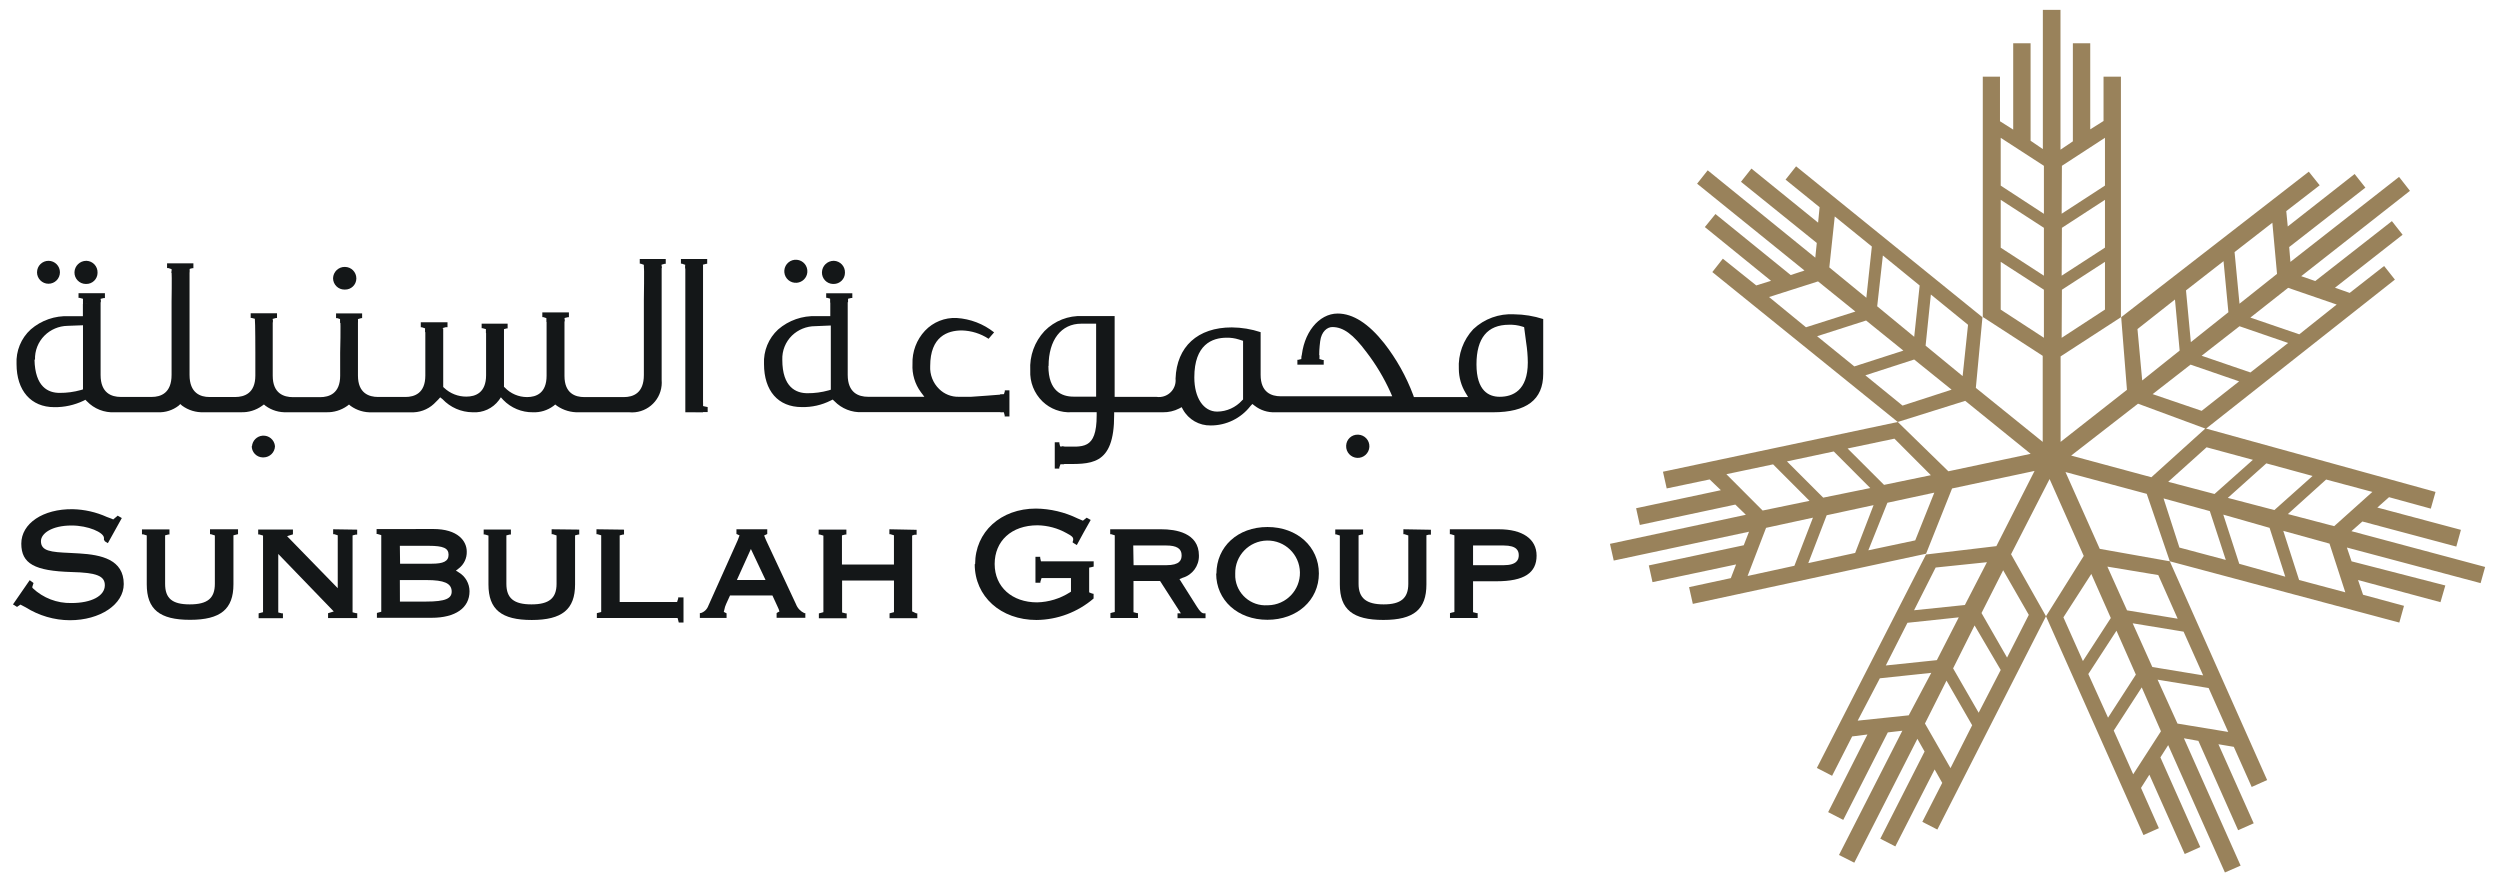 <svg width="154" height="54" viewBox="0 0 154 54" fill="none" xmlns="http://www.w3.org/2000/svg">
<path d="M143.785 32.412L140.933 31.665L143.29 29.539L146.138 30.302L143.785 32.412ZM141.624 35.727L140.65 32.7L143.497 33.487L144.471 36.488L141.624 35.727ZM137.937 34.729L136.954 31.701L139.806 32.515L140.773 35.523L137.937 34.729ZM134.252 33.73L133.274 30.702L136.126 31.485L137.109 34.492L134.252 33.73ZM135.926 27.553L138.778 28.325L136.414 30.43L133.562 29.679L135.926 27.553ZM142.454 29.319L140.101 31.42L137.233 30.669L139.606 28.543L142.454 29.319ZM130.026 38.069L128.307 40.721L127.106 38.029L128.825 35.356L130.026 38.069ZM132.95 35.424L134.144 38.112L131.025 37.597L129.814 34.904L132.95 35.424ZM135.714 41.603L132.583 41.088L131.373 38.395L134.509 38.91L135.714 41.603ZM137.258 45.087L134.133 44.572L132.907 41.868L136.052 42.383L137.258 45.087ZM131.405 47.696L130.206 45.004L131.931 42.343L133.114 45.047L131.405 47.696ZM128.64 41.52L130.375 38.852L131.569 41.556L129.855 44.208L128.64 41.52ZM123.244 11.434V8.49L125.905 10.215V13.171L123.244 11.434ZM123.244 15.258V12.309L125.905 14.034V16.983L123.244 15.258ZM123.244 19.073V16.129L125.905 17.847V20.807L123.244 19.073ZM124.974 37.876L123.635 40.507L122.061 37.763L123.395 35.127L124.974 37.876ZM121.885 43.904L120.311 41.171L121.634 38.526L123.244 41.27L121.885 43.904ZM120.151 47.316L118.577 44.568L119.904 41.927L121.485 44.675L120.151 47.316ZM117.578 44.064L114.433 44.392L115.799 41.783L118.966 41.448L117.578 44.064ZM117.499 38.364L120.66 38.029L119.31 40.665L116.165 40.993L117.499 38.364ZM119.236 34.96L122.396 34.632L121.037 37.268L117.906 37.592L119.236 34.96ZM117.978 33.287L115.09 33.899L116.264 30.97L119.153 30.347L117.978 33.287ZM111.39 34.688L112.524 31.739L115.412 31.116L114.278 34.061L111.39 34.688ZM107.652 35.48L108.79 32.515L111.678 31.888L110.535 34.852L107.652 35.48ZM106.345 29.211L109.222 28.604L111.467 30.853L108.578 31.449L106.345 29.211ZM112.96 27.81L115.209 30.064L112.31 30.655L110.076 28.422L112.96 27.81ZM116.696 27.022L118.941 29.272L116.057 29.868L113.813 27.627L116.696 27.022ZM120.898 23.167L118.617 21.293L118.941 18.142L121.231 20.007L120.898 23.167ZM117.196 24.984L114.906 23.12L117.913 22.146L120.219 24.004L117.196 24.984ZM111.934 20.711L114.951 19.743L117.247 21.597L114.226 22.571L111.934 20.711ZM108.974 18.297L111.991 17.334L114.292 19.192L111.248 20.16L108.974 18.297ZM113.021 13.333L115.306 15.186L114.967 18.342L112.686 16.473L113.021 13.333ZM115.985 15.737L118.251 17.586L117.915 20.747L115.635 18.868L115.985 15.737ZM127.014 17.847L129.666 16.129V19.069L126.998 20.81L127.014 17.847ZM127.014 14.034L129.666 12.309V15.254L126.998 16.983L127.014 14.034ZM127.014 10.213L129.666 8.487V11.432L126.998 13.166L127.014 10.213ZM133.978 18.45L134.266 21.595L131.96 23.437L131.668 20.27L133.978 18.45ZM136.97 16.088L137.269 19.233L134.956 21.075L134.657 17.888L136.97 16.088ZM139.977 13.72L140.265 16.871L137.953 18.709L137.649 15.528L139.977 13.72ZM140.949 17.73L143.94 18.76L141.635 20.594L138.623 19.563L140.949 17.73ZM138.627 22.944L135.62 21.914L137.953 20.096L140.949 21.127L138.627 22.944ZM135.622 25.308L132.601 24.278L134.938 22.461L137.93 23.491L135.622 25.308ZM153.084 34.924L144.847 32.72L145.522 32.124L151.309 33.669L151.593 32.639L146.444 31.265L147.164 30.626L149.737 31.332L150.029 30.302L135.856 26.39L132.525 29.398L127.583 28.064L131.702 24.867L135.881 26.413L147.526 17.224L146.862 16.385L144.741 18.043L143.835 17.723L148 14.46L147.341 13.621L142.62 17.312L141.754 17.013L148.453 11.756L147.782 10.897L141.09 16.133L141.014 15.218L145.708 11.558L145.045 10.719L140.926 13.951L140.834 13.004L142.892 11.414L142.222 10.575L130.665 19.539L131.02 24.013L126.933 27.22V21.954L130.649 19.541V4.724H129.578V7.453L128.759 7.968V2.666H127.689V8.706L126.926 9.221V0.608H125.84V9.185L125.084 8.67V2.666H124.013V7.984L123.199 7.469V4.724H122.14V19.525L125.831 21.919V27.22L121.712 23.893L122.119 19.543L110.639 10.246L109.991 11.065L112.087 12.764L111.995 13.715L107.888 10.384L107.244 11.198L111.914 14.966L111.822 15.872L105.195 10.492L104.541 11.315L111.156 16.664L110.306 16.943L105.672 13.184L105.018 13.987L109.096 17.298L108.185 17.582L106.127 15.935L105.479 16.759L116.903 25.994L121.058 24.692L125.089 27.956L120.019 29.031L116.903 25.994L102.438 29.058L102.669 30.088L105.315 29.533L106.005 30.196L100.784 31.307L101.012 32.338L106.896 31.082L107.544 31.71L99.174 33.501L99.406 34.531L107.739 32.754L107.415 33.588L101.567 34.83L101.794 35.86L106.943 34.769L106.619 35.613L104.046 36.168L104.278 37.199L118.646 34.11L120.248 30.09L125.329 29.009L122.976 33.642L118.642 34.157L111.919 47.305L112.857 47.789L114.092 45.364L115.034 45.245L112.614 50.027L113.545 50.506L116.289 45.116L117.184 45.013L113.282 52.667L114.224 53.142L118.111 45.512L118.554 46.295L115.826 51.664L116.752 52.139L119.173 47.397L119.641 48.225L118.415 50.625L119.341 51.1L126.033 37.961L123.881 34.142L126.254 29.508L128.359 34.245L126.033 37.961L132.037 51.439L132.988 51.017L131.886 48.535L132.401 47.721L134.579 52.607L135.537 52.179L133.08 46.655L133.56 45.899L137.055 53.745L138.022 53.322L134.529 45.478L135.42 45.638L137.869 51.142L138.828 50.715L136.655 45.845L137.602 46.005L138.704 48.477L139.655 48.05L133.659 34.576L129.344 33.809L127.234 29.078L132.239 30.421L133.661 34.576L147.798 38.35L148.086 37.32L145.564 36.636L145.256 35.73L150.333 37.095L150.632 36.065L144.856 34.578L144.568 33.728L152.805 35.921L153.084 34.924Z" fill="#99825B"/>
<path d="M2.065 35.914C2.043 35.901 2.022 35.885 2.004 35.867C2.004 35.867 1.908 35.799 1.829 35.739L0.799 37.232L1.051 37.387C1.069 37.376 1.087 37.363 1.102 37.347L1.258 37.243L1.586 37.414C2.4 37.925 3.343 38.202 4.303 38.206C6.168 38.206 7.623 37.232 7.623 35.977C7.623 34.463 6.233 34.175 4.89 34.092L4.303 34.06C3.12 34.009 2.522 33.948 2.522 33.334C2.522 32.866 3.185 32.371 4.407 32.371C5.437 32.371 6.393 32.799 6.404 33.134V33.165V33.206C6.402 33.224 6.402 33.239 6.404 33.258C6.429 33.282 6.447 33.311 6.46 33.345L6.645 33.458C6.78 33.215 7.38 32.144 7.504 31.912L7.248 31.764C7.236 31.78 7.221 31.793 7.207 31.804L7.088 31.901L6.976 31.998L6.847 31.942L6.584 31.845C5.923 31.546 5.21 31.384 4.483 31.366C2.65 31.341 1.312 32.245 1.312 33.487C1.312 34.728 2.139 35.169 4.4 35.237C5.945 35.273 6.458 35.473 6.458 36.051C6.458 36.71 5.635 37.147 4.4 37.147C3.516 37.167 2.659 36.839 2.016 36.231L1.984 36.17" fill="#141718"/>
<path d="M12.936 32.603V32.907H12.992L13.235 32.983V33.143V35.963C13.235 36.85 12.787 37.23 11.69 37.23C10.594 37.23 10.171 36.85 10.171 35.963V33.188V32.976L10.371 32.925H10.439V32.61H8.745V32.913H8.813L9.04 32.981V33.14V35.993C9.04 37.538 9.832 38.181 11.707 38.181C13.584 38.181 14.38 37.527 14.38 35.993V32.976L14.663 32.904V32.601H12.936V32.603Z" fill="#141718"/>
<path d="M11.656 16.776V16.569L11.841 16.522H11.913V16.223H10.291V16.511H10.363L10.57 16.578V16.727V16.81" fill="#141718"/>
<path d="M16.797 19.856V19.644L17.003 19.588H17.064V19.296H15.442V19.584H15.499L15.726 19.644V19.881" fill="#141718"/>
<path d="M27.274 20.418V20.207L27.459 20.155H27.566V19.851H25.92V20.16H25.987L26.188 20.227V20.371V20.459" fill="#141718"/>
<path d="M22.05 19.856V19.656L22.246 19.599H22.307V19.307H20.701V19.595H20.768L20.953 19.656V19.804V19.892" fill="#141718"/>
<path d="M40.754 16.515V16.304L40.938 16.252H41.01V15.953H39.409V16.241H39.46L39.667 16.313V16.457V16.54" fill="#141718"/>
<path d="M43.302 16.515V16.304L43.502 16.252H43.563V15.953H41.945V16.241C41.963 16.243 41.984 16.243 42.002 16.241L42.213 16.313V16.457V16.54" fill="#141718"/>
<path d="M52.24 18.614V18.402L52.436 18.355H52.503V18.067H50.893V18.346H50.953L51.154 18.402V18.551V18.639" fill="#141718"/>
<path d="M31.019 20.483V20.283L31.21 20.231H31.27V19.939H29.669V20.218C29.687 20.22 29.707 20.22 29.725 20.218L29.932 20.274V20.429V20.517" fill="#141718"/>
<path d="M61.636 25.396H61.837L61.888 25.587V25.654H62.181V24.044H61.897C61.895 24.064 61.895 24.084 61.897 24.105L61.837 24.3H61.688H61.605" fill="#141718"/>
<path d="M65.515 27.501H65.304L65.257 27.306V27.245H64.973V28.867H65.252V28.799L65.324 28.599H65.466H65.549" fill="#141718"/>
<path d="M80.182 21.905V22.112L79.975 22.164H79.919V22.463H81.541V22.175H81.48L81.273 22.114V21.97V21.878" fill="#141718"/>
<path d="M34.777 19.799V19.588L34.977 19.541H35.045V19.242H33.407V19.534H33.468L33.675 19.602V19.833" fill="#141718"/>
<path d="M6.2 18.614V18.407L6.396 18.36H6.463V18.061H4.837V18.349H4.904L5.111 18.405V18.74" fill="#141718"/>
<path d="M20.522 32.603V32.907H20.594L20.805 32.974V36.233L17.685 33.03C17.685 33.03 18.009 32.922 18.045 32.918V32.619H15.904V32.922H15.971L16.203 32.99V33.161V37.491V37.711L15.931 37.783V38.083H17.429V37.783C17.406 37.786 17.384 37.786 17.361 37.783L17.141 37.727V34.124L20.56 37.666L20.209 37.774V38.074H22.006V37.774C21.984 37.777 21.961 37.777 21.939 37.774L21.718 37.718V33.192V32.981L21.925 32.929C21.95 32.936 21.977 32.936 22.002 32.929V32.626L20.522 32.603Z" fill="#141718"/>
<path d="M24.631 35.732H26.278C27.36 35.732 27.796 35.932 27.823 36.402C27.848 36.87 27.447 37.057 26.242 37.057H24.636L24.631 35.732ZM24.631 33.622H26.413C27.308 33.622 27.632 33.766 27.632 34.173C27.632 34.58 27.303 34.724 26.602 34.724H24.645L24.631 33.622ZM23.198 32.592V32.896H23.259L23.486 32.963V33.134V33.166V37.464V37.684L23.218 37.757V38.056H26.59C28.052 38.056 28.923 37.448 28.923 36.423C28.921 35.948 28.673 35.509 28.268 35.264L28.084 35.152L28.268 35.008C28.585 34.763 28.765 34.38 28.752 33.977C28.752 33.334 28.212 32.587 26.694 32.587L23.198 32.592Z" fill="#141718"/>
<path d="M33.98 32.603V32.907H34.052L34.284 32.983V35.964C34.284 36.85 33.825 37.23 32.738 37.23C31.652 37.23 31.193 36.85 31.193 35.964V32.979L31.404 32.927H31.472V32.619H29.794V32.922H29.861L30.089 32.99V36.002C30.089 37.547 30.887 38.191 32.756 38.191C34.626 38.191 35.424 37.536 35.424 36.002V33.19V32.979L35.624 32.927H35.681V32.623L33.98 32.603Z" fill="#141718"/>
<path d="M36.742 32.603V32.907H36.802L37.034 32.974V33.145V37.475V37.696L36.766 37.768V38.067H41.74C41.74 38.067 41.807 38.314 41.812 38.346H42.104V36.8H41.776C41.778 36.823 41.778 36.845 41.776 36.868L41.708 37.084H38.172V33.192V32.981L38.373 32.929H38.44V32.626L36.742 32.603Z" fill="#141718"/>
<path d="M43.308 24.793V25.013C43.308 25.013 43.56 25.074 43.592 25.074V25.382H42.845" fill="#141718"/>
<path d="M46.255 33.818L47.157 35.727H45.392L46.255 33.818ZM45.365 32.603V32.895L45.556 32.978L45.452 33.257L45.421 33.329C45.421 33.329 45.421 33.329 43.635 37.313C43.559 37.527 43.388 37.695 43.172 37.765C43.151 37.767 43.131 37.767 43.111 37.765V38.064H44.757C44.757 37.941 44.757 37.864 44.757 37.781L44.586 37.693L44.663 37.378L44.735 37.194L44.971 36.679H47.58L47.884 37.338L47.967 37.522L48.014 37.666L47.886 37.734C47.873 37.749 47.857 37.761 47.839 37.77C47.841 37.792 47.841 37.815 47.839 37.837V38.058H49.609V37.77H49.548C49.312 37.659 49.126 37.464 49.033 37.219C49.009 37.171 47.2 33.3 47.2 33.3L47.128 33.129L47.072 32.985L47.263 32.893V32.601H45.365V32.603Z" fill="#141718"/>
<path d="M54.786 32.603V32.907H54.846L55.067 32.974V34.776H51.864V32.979L52.071 32.927H52.138C52.138 32.824 52.138 32.747 52.138 32.623H50.429V32.927H50.501L50.721 32.994V37.493V37.709C50.721 37.709 50.485 37.781 50.442 37.786V38.085H52.156C52.161 37.986 52.161 37.885 52.156 37.786C52.138 37.788 52.118 37.788 52.1 37.786L51.873 37.729V35.763H55.069V37.489V37.709L54.797 37.781V38.08H56.506V37.781H56.439L56.187 37.662V37.502V33.188V32.988L56.331 32.94H56.392H56.464V32.637L54.786 32.603Z" fill="#141718"/>
<path d="M60.043 34.756C60.043 36.742 61.645 38.191 63.853 38.191C65.142 38.177 66.386 37.709 67.365 36.868V36.58C67.288 36.58 67.092 36.488 67.092 36.488V34.965L67.248 34.933L67.371 34.902V34.578H64.123L64.076 34.371C64.081 34.346 64.081 34.324 64.076 34.299H63.784V35.896H64.087C64.09 35.876 64.09 35.856 64.087 35.835L64.159 35.608H64.314H65.972V36.447L65.896 36.495C65.295 36.877 64.6 37.088 63.887 37.106C62.342 37.106 61.271 36.155 61.271 34.742C61.271 33.33 62.301 32.358 63.912 32.358C64.539 32.369 65.156 32.535 65.702 32.842C66.001 33.001 66.109 33.084 66.109 33.213V33.269L66.069 33.404L66.136 33.456L66.332 33.575C66.46 33.327 67.059 32.241 67.187 32.029C67.083 31.973 67.016 31.926 66.939 31.89C66.868 31.942 66.708 32.074 66.708 32.074L66.388 31.939C65.585 31.548 64.706 31.339 63.815 31.328C61.647 31.328 60.068 32.765 60.068 34.747" fill="#141718"/>
<path d="M69.808 33.602H71.841C72.484 33.602 72.788 33.793 72.788 34.205C72.788 34.497 72.68 34.816 71.841 34.816H69.828L69.808 33.602ZM68.388 32.603V32.907H68.449L68.669 32.974V37.473V37.7L68.521 37.732L68.402 37.768V38.067H70.1V37.768H70.044L69.823 37.711V35.79H71.461L72.743 37.783H72.536V38.083H74.261V37.783H74.174C74.038 37.783 73.926 37.68 73.73 37.372L72.655 35.673L72.855 35.59C73.458 35.413 73.865 34.855 73.854 34.225C73.854 32.81 72.403 32.603 71.537 32.603H68.388Z" fill="#141718"/>
<path d="M76.09 35.327C76.07 34.227 76.945 33.318 78.047 33.298C79.147 33.278 80.056 34.153 80.076 35.255C80.096 36.355 79.221 37.264 78.119 37.284C78.108 37.284 78.094 37.284 78.083 37.284C77.057 37.356 76.164 36.582 76.092 35.556C76.086 35.478 76.086 35.401 76.09 35.327ZM74.916 35.327C74.916 36.974 76.243 38.179 78.072 38.179C79.898 38.179 81.243 36.974 81.243 35.327C81.243 33.681 79.91 32.464 78.076 32.464C76.243 32.464 74.932 33.678 74.932 35.341" fill="#141718"/>
<path d="M86.448 32.603V32.907H86.515L86.751 32.983V35.964C86.751 36.85 86.292 37.23 85.233 37.23C84.173 37.23 83.688 36.85 83.688 35.964V33.188V32.976L83.894 32.925H83.966V32.617H82.252V32.92H82.313L82.534 32.988V36C82.534 37.545 83.332 38.188 85.215 38.188C87.1 38.188 87.867 37.534 87.867 36V33.188V32.972L88.011 32.936H88.072H88.119H88.144V32.632L86.448 32.603Z" fill="#141718"/>
<path d="M90.74 33.602H92.625C93.46 33.602 93.556 33.946 93.556 34.205C93.556 34.463 93.448 34.816 92.625 34.816H90.74V33.602ZM89.31 32.603V32.907H89.37L89.591 32.974V37.473V37.7L89.442 37.732L89.319 37.768V38.067H91.024V37.768H90.967L90.74 37.711V37.536V35.806H92.182C93.891 35.806 94.654 35.291 94.654 34.225C94.654 33.195 93.779 32.603 92.333 32.603H89.31Z" fill="#141718"/>
<path d="M2.28 16.772C2.28 17.161 2.595 17.479 2.986 17.479C3.375 17.479 3.692 17.164 3.692 16.772C3.692 16.385 3.38 16.07 2.993 16.066C2.604 16.064 2.284 16.376 2.282 16.765C2.28 16.77 2.28 16.77 2.28 16.772Z" fill="#141718"/>
<path d="M4.587 16.772C4.578 17.161 4.886 17.485 5.278 17.492C5.289 17.492 5.298 17.492 5.309 17.492C5.689 17.498 6.004 17.193 6.009 16.812C6.009 16.808 6.009 16.801 6.009 16.797C6.022 16.408 5.719 16.081 5.329 16.066C5.323 16.066 5.316 16.066 5.309 16.066C4.916 16.07 4.598 16.381 4.587 16.772Z" fill="#141718"/>
<path d="M15.508 27.459C15.493 27.839 15.79 28.16 16.17 28.176C16.195 28.176 16.219 28.176 16.244 28.176C16.622 28.167 16.928 27.866 16.939 27.486C16.905 27.094 16.561 26.804 16.17 26.838C15.826 26.867 15.551 27.142 15.522 27.486" fill="#141718"/>
<path d="M20.516 17.139C20.518 17.528 20.835 17.843 21.226 17.838C21.233 17.838 21.24 17.838 21.247 17.838C21.627 17.847 21.944 17.546 21.951 17.164C21.951 17.159 21.951 17.152 21.951 17.148C21.951 16.759 21.636 16.442 21.244 16.442C20.853 16.435 20.527 16.745 20.516 17.139Z" fill="#141718"/>
<path d="M2.157 22.161C2.136 21.606 2.348 21.068 2.739 20.675C3.115 20.299 3.623 20.083 4.154 20.072L5.112 20.036V20.211V23.986L4.984 24.026C4.557 24.145 4.116 24.206 3.671 24.202C2.975 24.202 2.157 23.846 2.125 22.143M39.662 16.264C39.694 16.531 39.662 18.468 39.662 18.468V23.102C39.662 24.224 38.999 24.46 38.432 24.46H35.987C35.436 24.46 34.772 24.233 34.772 23.158V19.676C34.473 19.743 33.897 19.532 33.67 19.579V21.7V23.142C33.67 24.224 33.027 24.46 32.471 24.46C31.949 24.462 31.45 24.247 31.092 23.869L31.045 23.828V20.225C30.773 20.297 30.134 20.225 29.943 20.225V23.113C29.943 24.195 29.288 24.431 28.733 24.431C28.222 24.436 27.73 24.242 27.358 23.891L27.302 23.839V20.236C27.023 20.308 26.38 20.189 26.2 20.236V23.135C26.2 24.226 25.53 24.453 24.974 24.453H23.296C22.729 24.453 22.05 24.226 22.05 23.135V19.687C21.762 19.755 21.18 19.62 20.954 19.662C21.002 19.93 20.954 21.721 20.954 21.721V23.147C20.954 24.238 20.28 24.465 19.713 24.465H18.055C17.479 24.465 16.8 24.238 16.8 23.147V19.698C16.512 19.766 15.93 19.57 15.698 19.615C15.729 19.872 15.729 21.712 15.729 21.712V23.138C15.729 24.229 15.05 24.456 14.483 24.456H12.902C12.351 24.456 11.676 24.22 11.676 23.097V16.493C11.388 16.565 10.796 16.673 10.569 16.725C10.594 17.004 10.569 18.578 10.569 18.578V23.093C10.569 24.215 9.906 24.451 9.343 24.451H7.438C6.871 24.451 6.197 24.215 6.197 23.102V18.468L5.106 18.731V19.478H4.246C3.387 19.437 2.546 19.73 1.894 20.292C1.297 20.837 0.978 21.617 1.019 22.425C1.019 24.062 1.909 25.081 3.344 25.081C3.967 25.09 4.584 24.953 5.146 24.685L5.259 24.625L5.351 24.717C5.798 25.187 6.433 25.434 7.081 25.396H9.733C10.189 25.414 10.637 25.272 10.999 24.993L11.107 24.89L11.215 24.987C11.602 25.272 12.076 25.416 12.558 25.394H14.848C15.309 25.41 15.763 25.272 16.139 25.002L16.258 24.915L16.361 25.002C16.741 25.279 17.205 25.416 17.675 25.394H20.1C20.559 25.41 21.011 25.272 21.386 25.007L21.499 24.919L21.602 25.007C21.985 25.281 22.446 25.419 22.916 25.398H25.294C25.82 25.425 26.337 25.241 26.724 24.883L26.992 24.616L27.116 24.476L27.259 24.588C27.741 25.099 28.407 25.389 29.108 25.396C29.743 25.441 30.355 25.16 30.735 24.649L30.854 24.474L30.998 24.634C31.475 25.128 32.138 25.405 32.824 25.396C33.281 25.416 33.729 25.277 34.095 25.005L34.203 24.917L34.316 25.005C34.712 25.277 35.184 25.414 35.665 25.396H38.754C39.761 25.493 40.657 24.755 40.755 23.75C40.767 23.639 40.767 23.527 40.758 23.414V16.403C40.454 16.48 39.867 16.223 39.651 16.268" fill="#141718"/>
<path d="M48.315 16.772C48.349 17.163 48.693 17.453 49.084 17.419C49.428 17.39 49.703 17.116 49.732 16.772C49.766 16.38 49.476 16.036 49.084 16.002C48.693 15.969 48.349 16.259 48.315 16.65C48.31 16.691 48.31 16.731 48.315 16.772Z" fill="#141718"/>
<path d="M50.632 16.772C50.621 17.159 50.925 17.481 51.311 17.492C51.325 17.492 51.338 17.492 51.354 17.492C51.734 17.494 52.047 17.188 52.049 16.808C52.049 16.804 52.049 16.802 52.049 16.797C52.063 16.408 51.759 16.082 51.37 16.066C51.365 16.066 51.359 16.066 51.354 16.066C50.961 16.068 50.641 16.381 50.632 16.772Z" fill="#141718"/>
<path d="M48.19 22.161C48.17 21.603 48.386 21.064 48.782 20.674C49.167 20.301 49.682 20.092 50.219 20.092L51.178 20.051V20.231V24.006L51.049 24.046C50.622 24.165 50.181 24.226 49.736 24.222C49.045 24.222 48.19 23.866 48.19 22.161ZM51.146 18.285V19.475H50.291C49.43 19.437 48.586 19.73 47.934 20.294C47.342 20.839 47.023 21.617 47.063 22.42C47.063 24.078 47.934 25.076 49.389 25.076C50.008 25.09 50.62 24.953 51.171 24.674L51.294 24.613L51.398 24.71C51.846 25.175 52.473 25.423 53.117 25.389H61.689C61.657 25.133 61.992 24.509 61.968 24.282C61.675 24.314 59.822 24.442 59.822 24.442H59.05C58.603 24.451 58.169 24.278 57.851 23.963C57.471 23.594 57.271 23.077 57.3 22.548C57.3 20.731 58.367 20.355 59.251 20.355C59.837 20.371 60.407 20.548 60.897 20.87C60.985 20.773 61.108 20.614 61.237 20.474C60.578 19.95 59.772 19.642 58.931 19.588C58.198 19.552 57.485 19.838 56.981 20.371C56.459 20.926 56.182 21.669 56.209 22.429C56.176 23.045 56.358 23.657 56.724 24.154L56.94 24.442H53.47C52.898 24.442 52.219 24.206 52.219 23.092V18.459C51.936 18.526 51.344 18.223 51.128 18.267" fill="#141718"/>
<path d="M82.923 27.459C82.905 27.855 83.213 28.188 83.607 28.206C84.003 28.223 84.336 27.915 84.354 27.522C84.372 27.126 84.064 26.793 83.67 26.775C83.663 26.775 83.656 26.775 83.65 26.775C83.263 26.761 82.939 27.063 82.923 27.45C82.923 27.452 82.923 27.456 82.923 27.459Z" fill="#141718"/>
<path d="M90.951 22.445C90.951 20.827 91.625 20.004 92.959 20.004C93.236 19.995 93.51 20.033 93.773 20.116L93.886 20.152L94.01 21.09C94.075 21.5 94.109 21.912 94.113 22.325C94.113 24.071 93.171 24.442 92.383 24.442C91.722 24.442 90.951 24.093 90.951 22.445ZM73.57 23.248C73.57 21.23 74.661 20.803 75.563 20.803C75.815 20.798 76.069 20.834 76.309 20.91L76.573 20.994V21.86V24.608L76.521 24.656C76.127 25.097 75.567 25.351 74.976 25.355C74.132 25.353 73.57 24.505 73.57 23.248ZM64.593 22.544C64.593 20.938 65.371 19.939 66.606 19.939H67.521V24.433H66.127C65.42 24.433 64.581 24.105 64.581 22.544M80.149 22.116C80.428 22.085 81.008 22.148 81.256 22.116C81.254 21.75 81.276 21.383 81.323 21.021C81.4 20.409 81.766 20.146 82.07 20.146C82.749 20.146 83.352 20.589 84.175 21.691C84.763 22.456 85.257 23.284 85.653 24.163L85.761 24.411H78.889C78.329 24.411 77.655 24.179 77.655 23.092V21.831C77.655 21.543 77.655 20.596 77.655 20.461C77.081 20.272 76.483 20.173 75.878 20.168C73.777 20.168 72.486 21.351 72.414 23.324C72.472 23.891 72.061 24.395 71.494 24.453C71.408 24.462 71.32 24.46 71.235 24.447H68.662V19.469H66.696C65.816 19.426 64.959 19.761 64.343 20.391C63.733 21.046 63.414 21.921 63.464 22.816C63.428 23.533 63.704 24.231 64.219 24.73C64.698 25.191 65.346 25.432 66.01 25.393H67.555V25.585C67.555 27.762 66.676 27.506 65.429 27.506C65.429 27.634 65.173 28.592 65.429 28.581C67.143 28.581 68.646 28.772 68.632 25.544V25.396H71.633C71.982 25.402 72.326 25.322 72.636 25.164L72.791 25.081L72.868 25.225C73.212 25.846 73.874 26.224 74.582 26.208C75.538 26.21 76.44 25.769 77.027 25.013L77.146 24.885L77.281 24.989C77.641 25.27 78.087 25.414 78.543 25.396H91.974C94.032 25.396 95.062 24.624 95.062 23.032V21.023C95.062 21.023 95.062 20.029 95.062 19.653C94.482 19.466 93.879 19.367 93.272 19.361C92.343 19.307 91.432 19.637 90.755 20.276C90.134 20.94 89.812 21.831 89.864 22.737C89.869 23.25 90.01 23.754 90.276 24.195L90.435 24.458H87.095L87.055 24.339C86.625 23.189 86.022 22.114 85.269 21.147C84.306 19.932 83.343 19.314 82.401 19.314C81.238 19.314 80.259 20.512 80.167 22.141" fill="#141718"/>
<path d="M42.216 16.345H43.307V25.396H42.216V16.345Z" fill="#141718"/>
</svg>
